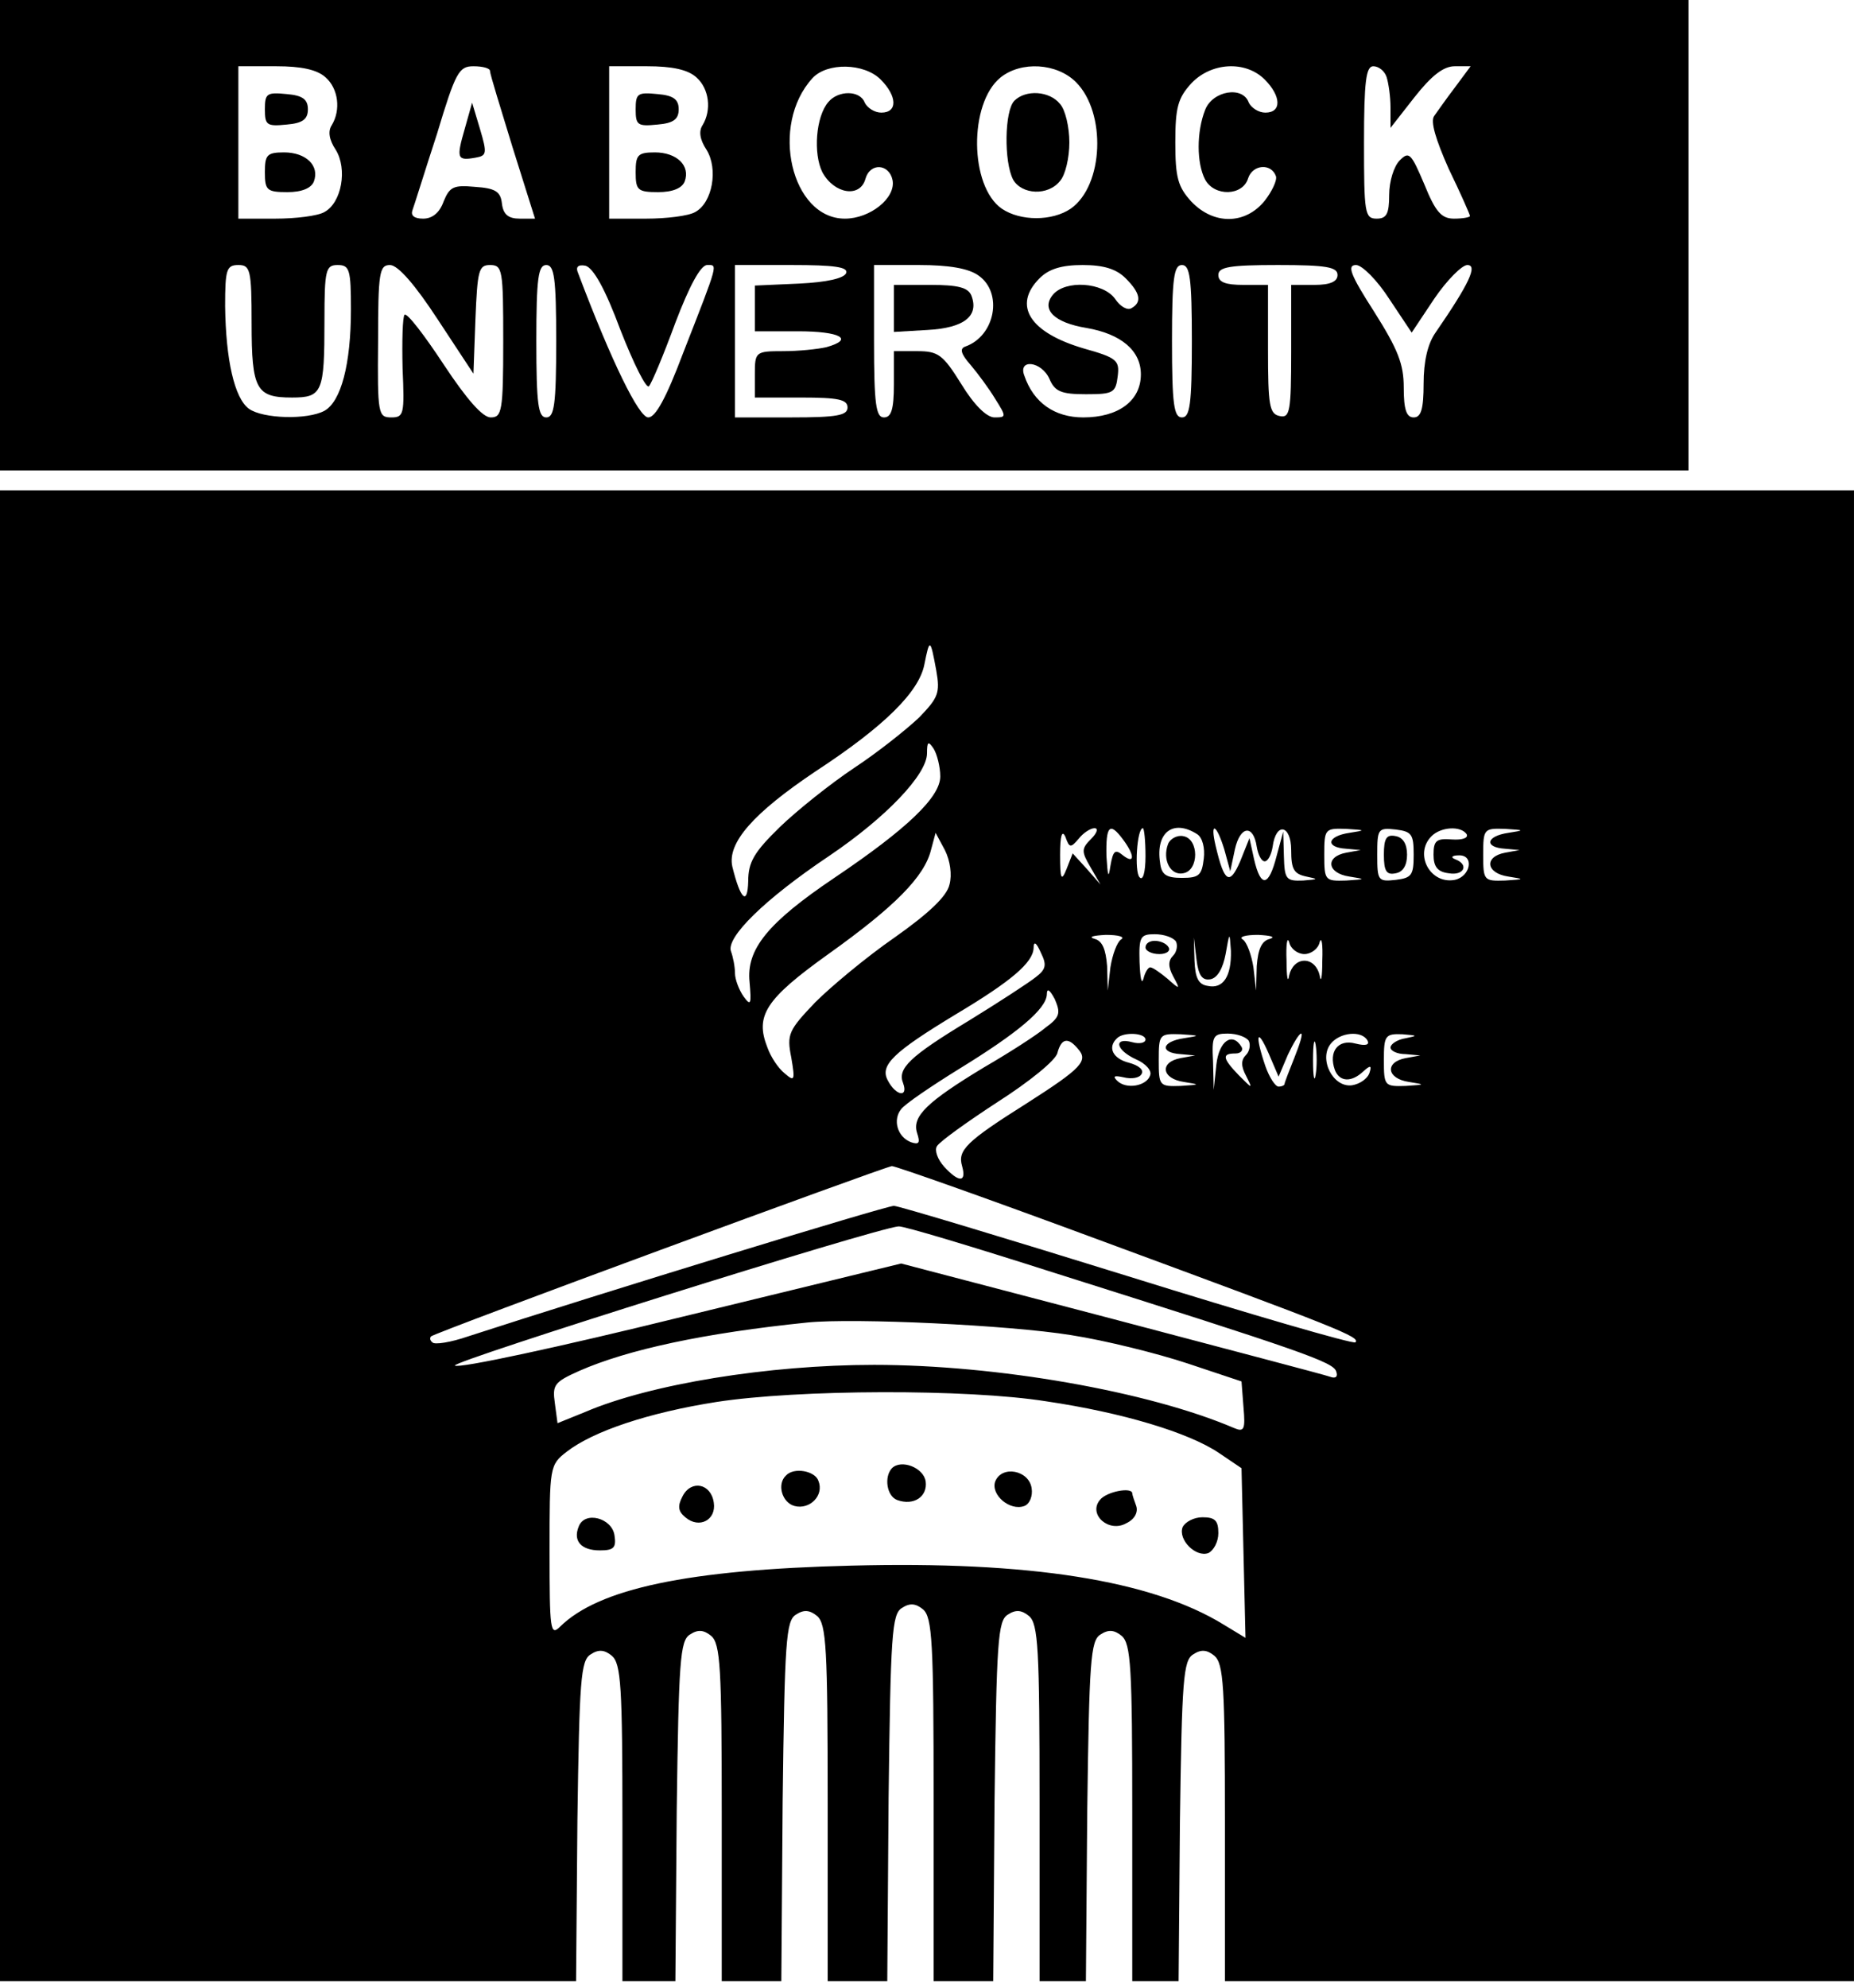 <?xml version="1.0" standalone="no"?>
<!DOCTYPE svg PUBLIC "-//W3C//DTD SVG 20010904//EN"
 "http://www.w3.org/TR/2001/REC-SVG-20010904/DTD/svg10.dtd">
<svg version="1.0" xmlns="http://www.w3.org/2000/svg"
 width="280pt" height="300pt" viewBox="0 0 280 300"
 preserveAspectRatio="xMidYMid meet">

<g transform="translate(0,300) scale(0.1,-0.1)"
fill="#000000" stroke="none">
<path d="M0 2645 l0 -355 1275 0 1275 0 0 355 0 355 -1275 0 -1275 0 0 -355z
m492 238 c19 -17 23 -49 9 -72 -6 -9 -4 -22 6 -37 18 -29 9 -80 -17 -94 -10
-6 -44 -10 -74 -10 l-56 0 0 115 0 115 57 0 c38 0 62 -5 75 -17z m248 10 c0
-5 16 -56 34 -115 l34 -108 -23 0 c-17 0 -25 6 -27 23 -2 18 -10 23 -41 25
-32 3 -38 0 -47 -22 -6 -17 -17 -26 -31 -26 -14 0 -19 5 -16 13 3 8 19 60 37
115 28 93 33 102 55 102 14 0 25 -3 25 -7z m312 -10 c19 -17 23 -49 9 -72 -6
-9 -4 -22 6 -37 18 -29 9 -80 -17 -94 -10 -6 -44 -10 -74 -10 l-56 0 0 115 0
115 57 0 c38 0 62 -5 75 -17z m278 -3 c25 -25 26 -50 1 -50 -10 0 -21 7 -25
15 -7 19 -40 19 -55 1 -19 -22 -23 -78 -9 -106 18 -33 57 -39 65 -10 7 25 36
23 41 -2 5 -27 -34 -58 -72 -58 -81 0 -114 141 -49 212 22 24 78 23 103 -2z
m295 -4 c46 -46 42 -156 -8 -191 -28 -19 -76 -19 -104 0 -49 34 -50 159 -2
198 31 25 85 22 114 -7z m285 4 c25 -25 26 -50 1 -50 -10 0 -21 7 -25 15 -9
26 -55 18 -66 -11 -13 -33 -13 -80 0 -105 14 -26 57 -25 65 2 7 21 35 23 42 3
2 -6 -6 -23 -17 -37 -29 -36 -77 -37 -111 -1 -20 22 -24 36 -24 89 0 53 4 67
24 89 30 32 82 35 111 6z m184 4 c3 -9 6 -30 6 -46 l0 -31 36 46 c26 33 44 47
61 47 l24 0 -23 -31 c-13 -17 -27 -37 -32 -44 -6 -8 2 -35 22 -80 18 -37 32
-69 32 -71 0 -2 -11 -4 -24 -4 -19 0 -28 10 -45 52 -20 47 -23 50 -37 36 -9
-9 -16 -32 -16 -52 0 -29 -4 -36 -19 -36 -18 0 -19 9 -19 115 0 92 3 115 14
115 8 0 17 -7 20 -16z m-1714 -372 c0 -100 7 -112 61 -112 46 0 49 8 49 116 0
77 2 84 20 84 18 0 20 -7 20 -67 0 -83 -15 -139 -40 -153 -26 -14 -93 -12
-114 3 -22 16 -35 74 -36 155 0 55 2 62 20 62 18 0 20 -7 20 -88z m281 6 l54
-82 3 82 c3 74 5 82 22 82 19 0 20 -7 20 -115 0 -106 -2 -115 -19 -115 -12 0
-36 27 -71 80 -29 44 -55 78 -59 75 -3 -3 -4 -40 -3 -81 3 -69 2 -74 -17 -74
-20 0 -21 5 -20 115 0 104 2 115 18 115 12 0 38 -30 72 -82z m179 -33 c0 -96
-3 -115 -15 -115 -12 0 -15 19 -15 115 0 96 3 115 15 115 12 0 15 -19 15 -115z
m97 17 c20 -51 39 -89 43 -85 4 4 22 47 40 96 21 55 38 87 48 87 16 0 18 6
-36 -132 -26 -69 -42 -98 -53 -98 -14 0 -55 83 -106 218 -4 9 0 13 11 11 12
-3 30 -35 53 -97z m341 86 c-3 -8 -29 -14 -71 -16 l-67 -3 0 -34 0 -35 65 0
c64 0 86 -12 43 -24 -13 -3 -42 -6 -65 -6 -42 0 -43 -1 -43 -35 l0 -35 70 0
c56 0 70 -3 70 -15 0 -12 -16 -15 -85 -15 l-85 0 0 115 0 115 86 0 c64 0 85
-3 82 -12z m200 -4 c37 -26 25 -91 -20 -107 -9 -3 -7 -11 8 -28 11 -13 28 -36
37 -51 17 -27 17 -28 -1 -28 -12 0 -31 19 -50 50 -28 45 -35 50 -67 50 l-35 0
0 -50 c0 -38 -4 -50 -15 -50 -12 0 -15 19 -15 115 l0 115 68 0 c45 0 75 -5 90
-16z m222 -4 c22 -22 25 -36 9 -45 -6 -4 -17 2 -25 14 -18 25 -75 29 -94 6
-18 -22 2 -42 51 -50 52 -9 82 -34 82 -70 0 -40 -34 -65 -87 -65 -43 0 -75 22
-89 63 -10 26 26 22 38 -5 8 -19 18 -23 55 -23 41 0 45 2 48 27 3 24 -1 28
-51 42 -82 24 -108 65 -67 106 14 14 33 20 65 20 32 0 51 -6 65 -20z m100 -95
c0 -96 -3 -115 -15 -115 -12 0 -15 19 -15 115 0 96 3 115 15 115 12 0 15 -19
15 -115z m220 100 c0 -10 -11 -15 -35 -15 l-35 0 0 -101 c0 -90 -2 -100 -17
-97 -16 3 -18 16 -18 101 l0 97 -37 0 c-27 0 -38 4 -38 15 0 12 17 15 90 15
73 0 90 -3 90 -15z m78 -36 l34 -51 34 51 c19 28 42 51 50 51 16 0 3 -28 -48
-102 -12 -17 -18 -44 -18 -77 0 -39 -4 -51 -15 -51 -11 0 -15 12 -15 45 0 36
-9 58 -45 115 -36 56 -41 70 -27 70 9 0 32 -23 50 -51z"/>
<path d="M400 2835 c0 -24 3 -26 33 -23 24 2 32 8 32 23 0 15 -8 21 -32 23
-30 3 -33 1 -33 -23z"/>
<path d="M400 2740 c0 -27 3 -30 34 -30 22 0 36 6 40 16 9 24 -12 44 -45 44
-26 0 -29 -4 -29 -30z"/>
<path d="M702 2806 c-13 -45 -12 -49 16 -44 17 3 18 6 7 43 l-12 40 -11 -39z"/>
<path d="M960 2835 c0 -24 3 -26 33 -23 24 2 32 8 32 23 0 15 -8 21 -32 23
-30 3 -33 1 -33 -23z"/>
<path d="M960 2740 c0 -27 3 -30 34 -30 22 0 36 6 40 16 9 24 -12 44 -45 44
-26 0 -29 -4 -29 -30z"/>
<path d="M1532 2848 c-15 -15 -16 -92 -2 -119 13 -23 53 -25 71 -2 8 9 14 35
14 58 0 23 -6 49 -14 58 -16 20 -52 22 -69 5z"/>
<path d="M1350 2534 l0 -35 51 3 c55 3 78 21 66 52 -5 12 -20 16 -62 16 l-55
0 0 -36z"/>
<path d="M0 1135 l0 -1125 435 0 435 0 2 241 c3 213 5 243 20 252 12 8 21 7
32 -2 14 -12 16 -47 16 -252 l0 -239 40 0 40 0 2 256 c3 227 5 258 20 267 12
8 21 7 32 -2 14 -12 16 -48 16 -267 l0 -254 45 0 45 0 2 271 c3 241 5 273 20
282 12 8 21 7 32 -2 14 -12 16 -49 16 -282 l0 -269 45 0 45 0 2 276 c3 246 5
278 20 287 12 8 21 7 32 -2 14 -12 16 -50 16 -287 l0 -274 45 0 45 0 2 271 c3
241 5 273 20 282 12 8 21 7 32 -2 14 -12 16 -49 16 -282 l0 -269 35 0 35 0 2
256 c3 227 5 258 20 267 12 8 21 7 32 -2 14 -12 16 -48 16 -267 l0 -254 35 0
35 0 2 241 c3 213 5 243 20 252 12 8 21 7 32 -2 14 -12 16 -47 16 -252 l0
-239 475 0 475 0 0 1125 0 1125 -1400 0 -1400 0 0 -1125z m1414 853 c6 -34 3
-41 -26 -71 -19 -18 -63 -53 -98 -76 -36 -24 -86 -64 -112 -89 -39 -38 -48
-53 -48 -82 -1 -38 -12 -27 -24 22 -8 36 32 81 126 144 104 68 156 120 164
161 8 40 9 40 18 -9z m6 -160 c0 -31 -50 -79 -160 -153 -101 -68 -133 -108
-128 -157 3 -34 2 -37 -9 -22 -7 10 -13 26 -13 35 0 10 -3 25 -6 33 -8 21 51
79 148 144 86 58 148 123 148 155 0 18 2 19 10 7 5 -8 10 -27 10 -42z m209
-94 c7 9 18 16 24 16 6 0 4 -7 -5 -16 -15 -15 -15 -19 -1 -43 l15 -26 -21 24
-21 23 -9 -23 c-8 -20 -10 -17 -10 21 0 29 3 38 8 27 6 -17 8 -17 20 -3z m67
-1 c18 -24 18 -38 0 -24 -12 10 -15 7 -19 -16 -3 -20 -4 -16 -6 15 -1 46 5 52
25 25z m34 -25 c0 -25 -4 -38 -9 -32 -8 8 -4 74 5 74 2 0 4 -19 4 -42z m78 33
c8 -5 12 -21 10 -37 -3 -25 -7 -29 -33 -29 -24 0 -31 5 -33 23 -7 46 20 66 56
43z m41 -23 l9 -33 7 33 c8 36 28 38 33 4 2 -12 7 -22 12 -22 5 0 10 10 12 22
5 38 28 33 28 -5 0 -29 4 -36 23 -40 19 -4 18 -4 -5 -6 -26 -1 -28 2 -29 37
l-1 37 -10 -37 c-12 -47 -24 -48 -34 -5 l-7 32 -14 -35 c-16 -37 -24 -32 -37
23 -9 38 1 34 13 -5z m189 25 c-34 -5 -37 -22 -5 -24 l22 -2 -22 -4 c-32 -6
-29 -31 5 -36 25 -4 25 -4 -5 -6 -32 -1 -33 0 -33 39 0 39 1 40 33 39 30 -2
30 -2 5 -6z m97 -33 c0 -31 -3 -35 -27 -38 -27 -3 -28 -1 -28 38 0 39 1 41 28
38 24 -3 27 -7 27 -38z m80 31 c3 -6 -7 -9 -22 -8 -24 2 -28 -2 -28 -23 0 -18
6 -26 23 -28 23 -4 31 13 10 21 -8 3 -5 6 5 6 24 1 18 -32 -6 -37 -37 -7 -62
39 -35 66 14 14 44 16 53 3z m63 2 c-34 -5 -37 -22 -5 -24 l22 -2 -22 -4 c-32
-6 -29 -31 5 -36 25 -4 25 -4 -5 -6 -32 -1 -33 0 -33 39 0 39 1 40 33 39 30
-2 30 -2 5 -6z m-844 -78 c-4 -18 -32 -44 -83 -80 -42 -29 -96 -74 -120 -98
-40 -42 -43 -48 -36 -83 6 -35 5 -37 -10 -24 -10 8 -21 25 -26 39 -19 48 -3
73 92 141 101 72 145 117 155 157 l7 26 14 -26 c8 -16 11 -37 7 -52z m259 -83
c-6 -4 -13 -23 -16 -42 l-4 -35 -1 37 c-2 25 -7 38 -19 41 -10 3 -2 5 17 6 19
0 30 -3 23 -7z m83 -3 c3 -6 1 -16 -4 -21 -8 -8 -8 -17 0 -32 11 -20 10 -20
-9 -3 -11 9 -22 17 -26 17 -3 0 -8 -8 -10 -17 -3 -10 -5 1 -6 25 -1 38 1 42
23 42 14 0 28 -5 32 -11z m52 -57 c11 2 19 17 23 38 6 34 6 34 8 5 1 -39 -12
-58 -35 -53 -14 2 -19 12 -20 38 l-1 35 4 -33 c3 -25 9 -32 21 -30z m90 61
c-13 -3 -18 -16 -20 -41 l-1 -37 -4 35 c-3 19 -10 38 -16 42 -7 4 4 7 23 7 19
-1 27 -3 18 -6z m52 -23 c10 0 21 8 23 18 3 9 5 -3 4 -28 0 -25 -2 -35 -4 -22
-3 13 -12 22 -23 22 -11 0 -20 -9 -23 -22 -2 -13 -4 -3 -4 22 -1 25 1 37 4 28
2 -10 13 -18 23 -18z m-406 -35 c-10 -8 -56 -38 -100 -65 -91 -55 -109 -73
-100 -95 8 -22 -11 -19 -23 4 -13 23 8 43 104 101 82 49 115 77 116 99 0 11 4
9 11 -7 9 -18 8 -25 -8 -37z m15 -76 c-13 -11 -55 -38 -93 -60 -86 -52 -109
-74 -101 -99 5 -15 3 -18 -9 -14 -21 8 -28 34 -15 50 6 8 46 35 88 61 88 54
131 90 132 112 0 10 4 8 12 -7 9 -21 8 -27 -14 -43z m151 -18 c0 -5 -9 -7 -20
-4 -29 8 -25 -12 6 -26 14 -6 24 -17 21 -24 -5 -16 -36 -22 -50 -8 -7 7 -4 8
10 5 12 -3 24 -1 27 5 4 6 -4 13 -19 17 -24 6 -33 23 -18 37 10 10 43 8 43 -2z
m58 2 c-34 -5 -37 -22 -5 -24 l22 -2 -22 -4 c-32 -6 -29 -31 5 -36 25 -4 25
-4 -5 -6 -32 -1 -33 0 -33 39 0 39 1 40 33 39 30 -2 30 -2 5 -6z m98 -4 c3 -6
1 -16 -4 -21 -8 -8 -8 -17 0 -32 10 -20 10 -20 -11 1 -25 26 -26 33 -5 33 8 0
12 5 9 10 -14 23 -34 9 -38 -27 l-4 -38 -1 43 c-2 38 0 42 22 42 14 0 28 -5
32 -11z m59 -21 c8 17 17 32 20 32 3 0 -2 -16 -10 -36 -8 -20 -15 -38 -15 -40
0 -2 -4 -4 -9 -4 -5 0 -14 14 -20 31 -16 47 -13 60 5 19 l15 -35 14 33z m42
-30 c-2 -13 -4 -3 -4 22 0 25 2 35 4 23 2 -13 2 -33 0 -45z m78 52 c4 -7 -2
-9 -18 -5 -26 7 -41 -12 -31 -40 7 -18 25 -19 43 -2 11 10 13 9 9 -3 -3 -8
-14 -16 -26 -18 -29 -4 -51 40 -32 63 14 17 46 20 55 5z m58 3 c-13 -2 -23 -9
-23 -14 0 -5 10 -10 23 -10 l22 -2 -22 -4 c-32 -6 -29 -31 5 -36 25 -4 25 -4
-5 -6 -32 -1 -33 0 -33 39 0 37 2 40 28 39 23 -2 24 -2 5 -6z m-495 -16 c16
-18 6 -29 -77 -82 -92 -58 -105 -71 -98 -95 7 -25 -5 -25 -27 -1 -10 11 -15
25 -11 31 4 7 46 37 92 67 47 30 88 63 90 74 6 22 16 24 31 6z m39 -291 c355
-131 388 -144 380 -152 -3 -3 -158 42 -344 100 -187 58 -346 106 -353 106 -12
0 -443 -132 -643 -197 -26 -9 -51 -13 -54 -9 -4 3 -4 7 -2 9 9 7 685 256 696
257 6 0 150 -51 320 -114z m-75 -47 c377 -119 422 -135 426 -149 3 -8 -1 -11
-9 -8 -8 3 -157 42 -331 88 l-317 83 -333 -81 c-183 -45 -336 -78 -341 -73 -6
6 634 207 670 210 7 1 113 -31 235 -70z m25 -94 c52 -8 132 -28 177 -43 l81
-27 3 -39 c3 -34 1 -38 -15 -31 -129 55 -357 95 -543 95 -159 0 -338 -29 -436
-71 l-42 -17 -4 30 c-4 28 -1 32 37 49 73 32 188 57 345 73 71 7 304 -4 397
-19z m-37 -100 c115 -17 215 -47 261 -78 l34 -23 3 -128 3 -128 -33 20 c-109
67 -294 96 -562 89 -248 -6 -382 -35 -440 -92 -15 -15 -16 -5 -16 114 0 127 0
130 26 150 40 31 124 59 226 75 123 19 378 20 498 1z"/>
<path d="M1764 1726 c-9 -24 4 -48 23 -44 24 4 24 52 0 56 -9 2 -20 -4 -23
-12z"/>
<path d="M2090 1710 c0 -25 4 -31 18 -28 11 2 17 12 17 28 0 16 -6 26 -17 28
-14 3 -18 -3 -18 -28z"/>
<path d="M1730 1570 c0 -5 9 -10 21 -10 11 0 17 5 14 10 -3 6 -13 10 -21 10
-8 0 -14 -4 -14 -10z"/>
<path d="M1347 784 c-12 -13 -8 -42 8 -48 25 -9 46 5 43 28 -3 21 -37 34 -51
20z"/>
<path d="M1187 773 c-14 -13 -6 -41 13 -46 23 -6 45 16 36 38 -5 15 -37 21
-49 8z"/>
<path d="M1503 764 c-7 -20 22 -45 44 -37 8 3 13 15 11 27 -4 27 -45 35 -55
10z"/>
<path d="M1031 742 c-8 -15 -7 -23 4 -32 21 -18 47 -4 43 22 -4 29 -34 35 -47
10z"/>
<path d="M1661 736 c-18 -22 14 -50 40 -35 13 6 18 17 15 26 -3 8 -6 17 -6 19
0 10 -39 3 -49 -10z"/>
<path d="M874 696 c-9 -22 4 -36 32 -36 21 0 25 4 22 23 -4 26 -45 37 -54 13z"/>
<path d="M1786 695 c-7 -19 20 -46 39 -39 8 4 15 17 15 30 0 19 -5 24 -24 24
-13 0 -26 -7 -30 -15z"/>
</g>
</svg>
